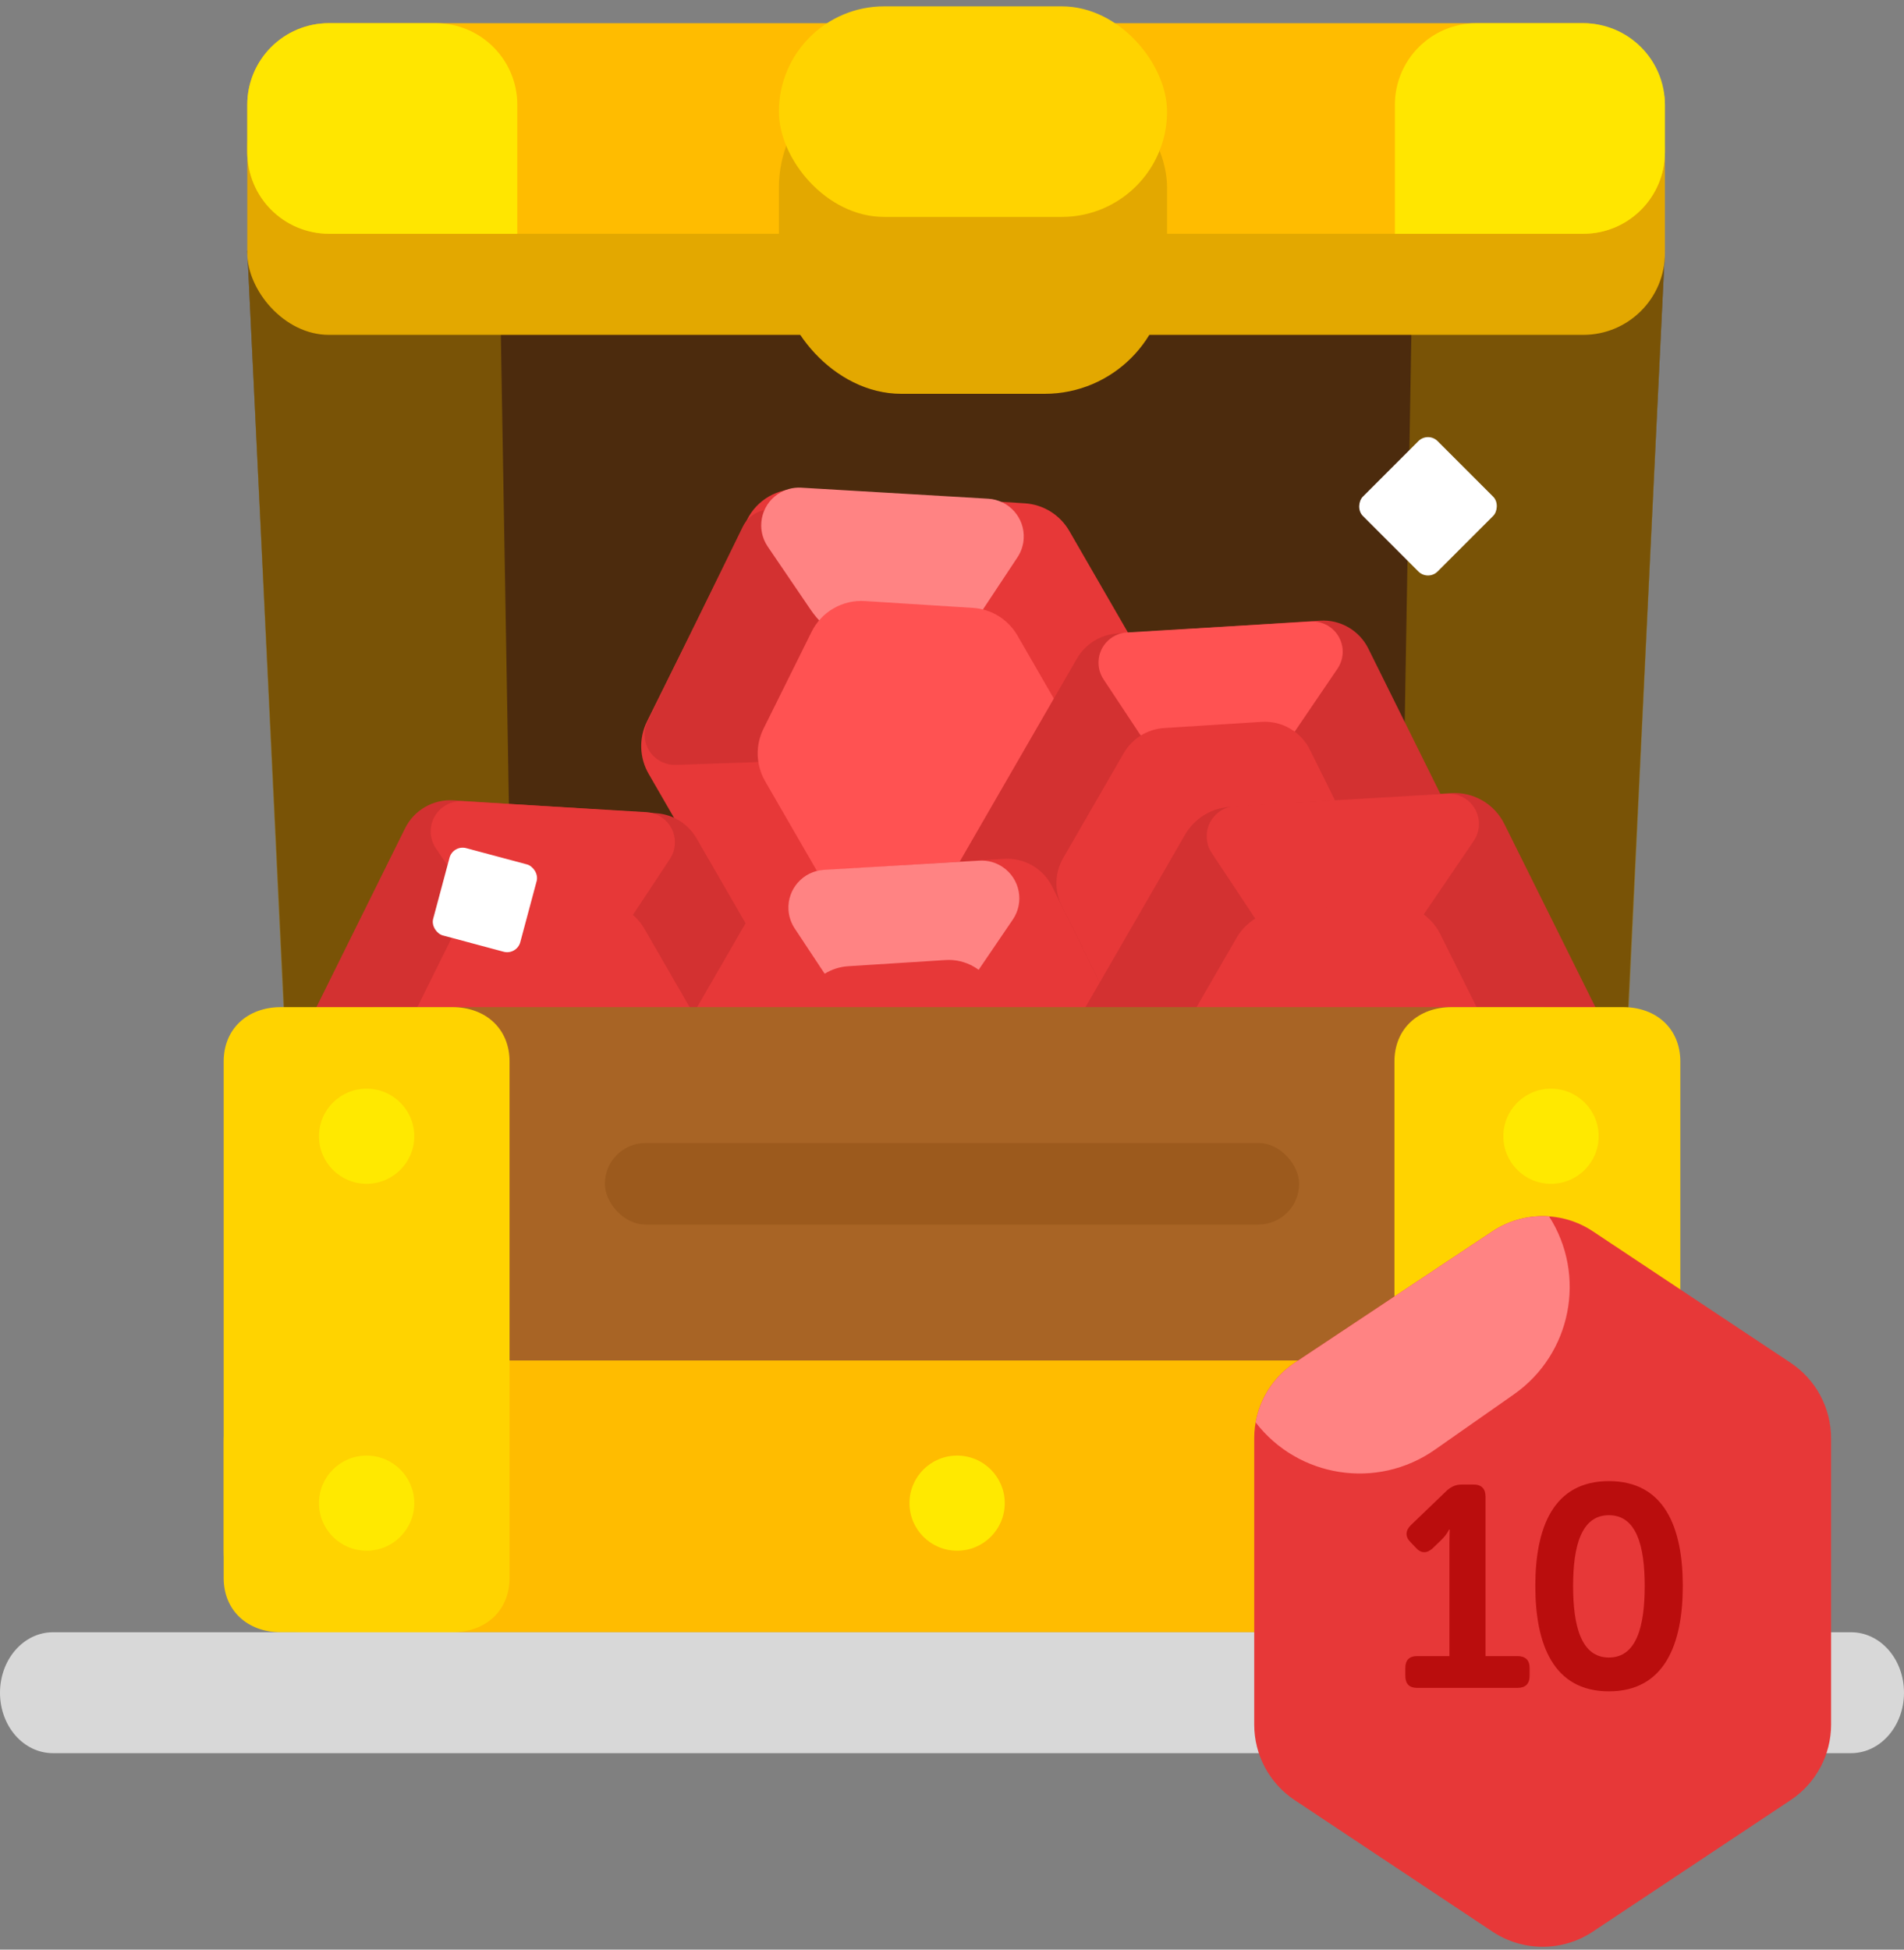 <?xml version="1.0" encoding="UTF-8"?><svg width="126px" height="129px" viewBox="0 0 126 129" version="1.1" xmlns="http://www.w3.org/2000/svg" xmlns:xlink="http://www.w3.org/1999/xlink"><rect x="0" y="0" width="126" height="129" fill="#808080" stroke="none"/><title>open copy</title><desc>Created with Sketch.</desc><defs><rect id="path-1" x="0" y="-3.901" width="25.687" height="13.933" rx="6.967"/><path d="M15.135,0 C17.331,3.44402378e-15 18.919,1.425 18.919,3.597 L18.919,37.765 C18.919,39.939 17.33,41.361 15.135,41.361 L3.784,41.361 C1.588,41.361 0,39.936 0,37.765 L0,3.597 C1.68033755e-14,1.422 1.589,0 3.784,0 L15.135,0 Z" id="path-3"/><path d="M15.135,0 C17.331,3.44402378e-15 18.919,1.425 18.919,3.597 L18.919,37.765 C18.919,39.939 17.33,41.361 15.135,41.361 L3.784,41.361 C1.588,41.361 0,39.936 0,37.765 L0,3.597 C1.68033755e-14,1.422 1.589,0 3.784,0 L15.135,0 Z" id="path-5"/><path d="M0,111 C0,108.791 1.57,107 3.501,107 L122.499,107 C124.432,107 126,108.775 126,111 C126,113.209 124.43,115 122.499,115 L3.501,115 C1.568,115 0,113.225 0,111 L0,111 Z" id="path-7"/></defs><g id="Page-2" stroke="none" fill="none" fill-rule="evenodd"><g id="Modal---Streak-wager-reward-Copy" transform="translate(-117, -219)"><g id="open-copy" transform="translate(117, 220)"><g id="Group-22" transform="translate(13, 0)"><g id="open-chest" transform="translate(0.774, 0.23)"><polygon id="Rectangle-60" fill="#4C2B0D" points="2.591 15.353 96.404 15.353 93.053 84.462 5.941 84.462"/><polygon id="Rectangle-60" fill="#9E7500" opacity="0.552" points="79.721 15.353 96.404 15.353 93.107 84.462 78.535 84.462"/><polyline id="Rectangle-60" fill="#9E7500" opacity="0.552" points="19.274 15.353 2.591 15.353 5.888 84.462 20.46 84.462"/><g id="Group-40" transform="translate(0, 22.479)"><g id="Group-41"><g id="Group-45" transform="translate(46.873, 26.901) scale(-1, 1) rotate(-330) translate(-46.873, -26.901) translate(30.373, 5.901)"><g id="Group-2" transform="translate(-0, 0)"><g id="Group"><g id="gem-copy" transform="translate(-0, 0)"><path d="M18.104,1.351 L30.505,9.595 L30.505,9.595 C31.529,10.275 32.144,11.423 32.144,12.652 L32.144,30.084 L32.144,30.084 C32.144,31.313 31.529,32.461 30.505,33.141 L18.104,41.385 L18.104,41.385 C16.873,42.203 15.271,42.203 14.04,41.385 L1.639,33.141 L1.639,33.141 C0.615,32.461 -3.38833998e-13,31.313 -3.41168076e-13,30.084 L-3.52821704e-13,12.652 L-3.54046663e-13,12.652 C-3.54743085e-13,11.423 0.615,10.275 1.639,9.595 L14.04,1.351 L14.04,1.351 C15.271,0.533 16.873,0.533 18.104,1.351 Z" id="Polygon-1" fill="#E73838"/><path d="M31.202,35.548 L31.478,31.814 L31.478,31.814 C31.607,30.074 30.301,28.56 28.562,28.431 C27.866,28.38 27.174,28.56 26.591,28.944 L18.703,34.14 L18.703,34.14 C17.122,35.182 16.685,37.309 17.727,38.89 C18.059,39.395 18.52,39.803 19.061,40.073 L21.478,41.277 L21.478,41.277 C23.277,42.173 25.421,42.026 27.081,40.893 L28.796,39.723 L28.796,39.723 C30.192,38.77 31.077,37.233 31.202,35.548 Z" id="Path-3" fill="#1C8EF6" transform="translate(23.635, 34.285) scale(-1, -1) translate(-23.635, -34.285)"/><path d="M30.886,9.876 L31.382,3.412 L31.382,3.412 C31.466,2.31 30.642,1.349 29.54,1.265 C29.091,1.23 28.644,1.348 28.27,1.6 L16.37,9.614 L16.37,9.614 C15.454,10.231 15.212,11.474 15.829,12.39 C16.011,12.662 16.258,12.884 16.547,13.038 L21.105,15.467 L21.105,15.467 C22.927,16.438 25.138,16.317 26.844,15.153 L28.481,14.035 L28.481,14.035 C29.872,13.086 30.757,11.555 30.886,9.876 Z" id="Path-3" fill="#D33131" transform="translate(23.418, 8.478) scale(-1, 1) translate(-23.418, -8.478)"/><path d="M17.427,8.642 L17.801,3.574 L17.801,3.574 C17.903,2.197 16.87,0.999 15.493,0.897 C14.942,0.856 14.394,0.999 13.933,1.302 L3.581,8.122 L3.581,8.122 C2.428,8.882 2.109,10.432 2.869,11.585 C3.111,11.954 3.447,12.251 3.842,12.448 L7.702,14.371 L7.702,14.371 C9.502,15.267 11.645,15.121 13.306,13.987 L15.021,12.817 L15.021,12.817 C16.416,11.864 17.302,10.328 17.427,8.642 Z" id="Path-3" fill="#FF8383"/><path d="M18.104,9.902 L24.074,13.87 L24.074,13.87 C25.097,14.551 25.712,15.698 25.712,16.927 L25.712,25.808 L25.712,25.808 C25.712,27.038 25.097,28.185 24.074,28.866 L18.104,32.834 L18.104,32.834 C16.873,33.652 15.271,33.652 14.04,32.834 L8.071,28.866 L8.071,28.866 C7.047,28.185 6.432,27.038 6.432,25.808 L6.432,16.927 L6.432,16.927 C6.432,15.698 7.047,14.551 8.071,13.87 L14.04,9.902 L14.04,9.902 C15.271,9.084 16.873,9.084 18.104,9.902 Z" id="Polygon-1" fill="#FF5252"/></g></g></g></g><g id="Group-45" transform="translate(23.355, 46.232) scale(-1, 1) rotate(-330) translate(-23.355, -46.232) translate(8.355, 26.732)"><g id="Group-2" transform="translate(0, 0)"><g id="Group"><g id="gem-copy" transform="translate(-0, -0)"><path d="M16.371,1.23 L27.556,8.671 L27.556,8.671 C28.486,9.29 29.045,10.333 29.045,11.45 L29.045,27.196 L29.045,27.196 C29.045,28.313 28.486,29.356 27.556,29.975 L16.371,37.416 L16.371,37.416 C15.251,38.161 13.794,38.161 12.674,37.416 L1.489,29.975 L1.489,29.975 C0.559,29.356 2.70970914e-14,28.313 2.69602925e-14,27.196 L2.52195945e-14,11.45 L2.56280248e-14,11.45 C2.49951571e-14,10.333 0.559,9.29 1.489,8.671 L12.674,1.23 L12.674,1.23 C13.794,0.485 15.251,0.485 16.371,1.23 Z" id="Polygon-1" fill="#D33131"/><path d="M28.176,32.127 L28.424,28.762 L28.424,28.762 C28.541,27.19 27.36,25.821 25.788,25.705 C25.159,25.658 24.533,25.821 24.006,26.168 L16.881,30.866 L16.881,30.866 C15.451,31.809 15.056,33.732 15.999,35.162 C16.3,35.618 16.715,35.987 17.204,36.231 L19.37,37.311 L19.37,37.311 C21.007,38.126 22.957,37.993 24.467,36.961 L25.99,35.921 L25.99,35.921 C27.258,35.055 28.063,33.659 28.176,32.127 Z" id="Path-3" fill="#1C8EF6" transform="translate(21.347, 31.001) scale(-1, -1) translate(-21.347, -31.001)"/></g></g></g><path d="M14.892,8.503 L15.269,3.404 L15.269,3.404 C15.35,2.303 14.523,1.344 13.422,1.262 C12.981,1.23 12.542,1.344 12.174,1.587 L2.002,8.294 L2.002,8.294 C1.08,8.902 0.825,10.142 1.433,11.064 C1.627,11.359 1.895,11.596 2.21,11.753 L6.087,13.686 L6.087,13.686 C7.724,14.502 9.674,14.368 11.184,13.337 L12.706,12.297 L12.706,12.297 C13.974,11.431 14.779,10.034 14.892,8.503 Z" id="Path-3" fill="#E73838"/><path d="M16.539,8.53 L21.913,12.105 L21.913,12.105 C22.843,12.724 23.402,13.767 23.402,14.884 L23.402,22.898 L23.402,22.898 C23.402,24.015 22.843,25.058 21.913,25.677 L16.539,29.251 L16.539,29.251 C15.42,29.996 13.962,29.996 12.842,29.251 L7.469,25.677 L7.469,25.677 C6.539,25.058 5.98,24.015 5.98,22.898 L5.98,14.884 L5.98,14.884 C5.98,13.767 6.539,12.724 7.469,12.105 L12.842,8.53 L12.842,8.53 C13.962,7.785 15.42,7.785 16.539,8.53 Z" id="Polygon-1" fill="#E73838"/><rect id="Rectangle-69-Copy" fill="#FFFFFF" transform="translate(14.166, 7.978) rotate(-315) translate(-14.166, -7.978)" x="11.176" y="4.993" width="5.98" height="5.969" rx="0.9"/></g><g id="Group-45" transform="translate(66.456, 34.342) rotate(-330) translate(-66.456, -34.342) translate(51.456, 14.842)"><g id="Group-2" transform="translate(0, -0)"><g id="Group" transform="translate(-0, -0)"><g id="gem-copy" transform="translate(-0, -0)"><path d="M16.371,1.23 L27.556,8.671 L27.556,8.671 C28.486,9.29 29.045,10.333 29.045,11.45 L29.045,27.196 L29.045,27.196 C29.045,28.313 28.486,29.356 27.556,29.975 L16.371,37.416 L16.371,37.416 C15.251,38.161 13.794,38.161 12.674,37.416 L1.489,29.975 L1.489,29.975 C0.559,29.356 2.86465144e-14,28.313 2.85097155e-14,27.196 L2.05517686e-14,11.45 L2.18483773e-14,11.45 C2.07194407e-14,10.333 0.559,9.29 1.489,8.671 L12.674,1.23 L12.674,1.23 C13.794,0.485 15.251,0.485 16.371,1.23 Z" id="Polygon-1" fill="#D33131"/><path d="M28.176,32.127 L28.424,28.762 L28.424,28.762 C28.541,27.19 27.36,25.821 25.788,25.705 C25.159,25.658 24.533,25.821 24.006,26.168 L16.881,30.866 L16.881,30.866 C15.451,31.809 15.056,33.732 15.999,35.162 C16.3,35.618 16.715,35.987 17.204,36.231 L19.37,37.311 L19.37,37.311 C21.007,38.126 22.957,37.993 24.467,36.961 L25.99,35.921 L25.99,35.921 C27.258,35.055 28.063,33.659 28.176,32.127 Z" id="Path-3" fill="#1C8EF6" transform="translate(21.347, 31.001) scale(-1, -1) translate(-21.347, -31.001)"/></g></g></g><path d="M14.892,8.503 L15.269,3.404 L15.269,3.404 C15.35,2.303 14.523,1.344 13.422,1.262 C12.981,1.23 12.542,1.344 12.174,1.587 L2.002,8.294 L2.002,8.294 C1.08,8.902 0.825,10.142 1.433,11.064 C1.627,11.359 1.895,11.596 2.21,11.753 L6.087,13.686 L6.087,13.686 C7.724,14.502 9.674,14.368 11.184,13.337 L12.706,12.297 L12.706,12.297 C13.974,11.431 14.779,10.034 14.892,8.503 Z" id="Path-3" fill="#FF5252"/><path d="M16.371,8.963 L21.745,12.537 L21.745,12.537 C22.675,13.156 23.234,14.199 23.234,15.316 L23.234,23.33 L23.234,23.33 C23.234,24.447 22.675,25.49 21.745,26.109 L16.371,29.684 L16.371,29.684 C15.251,30.429 13.794,30.429 12.674,29.684 L7.301,26.109 L7.301,26.109 C6.371,25.49 5.812,24.447 5.812,23.33 L5.812,15.316 L5.812,15.316 C5.812,14.199 6.371,13.156 7.301,12.537 L12.674,8.963 L12.674,8.963 C13.794,8.218 15.251,8.218 16.371,8.963 Z" id="Polygon-1" fill="#E73838"/></g><g id="Group-45" transform="translate(45.54, 50.102) rotate(-330) translate(-45.54, -50.102) translate(30.54, 30.602)"><g id="Group-2" transform="translate(0, -0)"><g id="Group" transform="translate(-0, -0)"><g id="gem-copy" transform="translate(-0, -0)"><path d="M16.371,1.23 L27.556,8.671 L27.556,8.671 C28.486,9.29 29.045,10.333 29.045,11.45 L29.045,27.196 L29.045,27.196 C29.045,28.313 28.486,29.356 27.556,29.975 L16.371,37.416 L16.371,37.416 C15.251,38.161 13.794,38.161 12.674,37.416 L1.489,29.975 L1.489,29.975 C0.559,29.356 3.63900004e-14,28.313 3.87335458e-14,27.196 L2.98874204e-14,11.45 L2.98517616e-14,11.45 C2.92188938e-14,10.333 0.559,9.29 1.489,8.671 L12.674,1.23 L12.674,1.23 C13.794,0.485 15.251,0.485 16.371,1.23 Z" id="Polygon-1" fill="#E73838"/><path d="M28.176,32.127 L28.424,28.762 L28.424,28.762 C28.541,27.19 27.36,25.821 25.788,25.705 C25.159,25.658 24.533,25.821 24.006,26.168 L16.881,30.866 L16.881,30.866 C15.451,31.809 15.056,33.732 15.999,35.162 C16.3,35.618 16.715,35.987 17.204,36.231 L19.37,37.311 L19.37,37.311 C21.007,38.126 22.957,37.993 24.467,36.961 L25.99,35.921 L25.99,35.921 C27.258,35.055 28.063,33.659 28.176,32.127 Z" id="Path-3" fill="#1C8EF6" transform="translate(21.347, 31.001) scale(-1, -1) translate(-21.347, -31.001)"/></g></g></g><path d="M14.892,8.503 L15.194,4.418 L15.194,4.418 C15.296,3.041 14.262,1.842 12.885,1.741 C12.334,1.7 11.786,1.843 11.325,2.147 L2.726,7.816 L2.726,7.816 C1.574,8.576 1.255,10.127 2.015,11.279 C2.258,11.647 2.593,11.944 2.987,12.141 L6.087,13.686 L6.087,13.686 C7.724,14.502 9.674,14.368 11.184,13.337 L12.706,12.297 L12.706,12.297 C13.974,11.431 14.779,10.034 14.892,8.503 Z" id="Path-3" fill="#FF8383"/><path d="M16.371,8.963 L21.745,12.537 L21.745,12.537 C22.675,13.156 23.234,14.199 23.234,15.316 L23.234,23.33 L23.234,23.33 C23.234,24.447 22.675,25.49 21.745,26.109 L16.371,29.684 L16.371,29.684 C15.251,30.429 13.794,30.429 12.674,29.684 L7.301,26.109 L7.301,26.109 C6.371,25.49 5.812,24.447 5.812,23.33 L5.812,15.316 L5.812,15.316 C5.812,14.199 6.371,13.156 7.301,12.537 L12.674,8.963 L12.674,8.963 C13.794,8.218 15.251,8.218 16.371,8.963 Z" id="Polygon-1" fill="#E73838"/></g><g id="Group-45" transform="translate(74.271, 46.852) rotate(-330) translate(-74.271, -46.852) translate(58.271, 25.852)"><g id="Group-2" transform="translate(-0, 0)"><g id="Group"><g id="gem-copy" transform="translate(-0, -0)"><path d="M17.936,1.347 L30.17,9.467 L30.17,9.467 C31.195,10.147 31.812,11.296 31.812,12.526 L31.812,29.699 L31.812,29.699 C31.812,30.929 31.195,32.077 30.17,32.758 L17.936,40.877 L17.936,40.877 C16.706,41.694 15.106,41.694 13.876,40.877 L1.641,32.758 L1.641,32.758 C0.616,32.077 -3.0326975e-13,30.929 -3.02327767e-13,29.699 L-3.1439829e-13,12.526 L-3.13874086e-13,12.526 C-3.14024743e-13,11.296 0.616,10.147 1.641,9.467 L13.876,1.347 L13.876,1.347 C15.106,0.531 16.706,0.531 17.936,1.347 Z" id="Polygon-1" fill="#D33131"/><path d="M30.855,35.082 L31.126,31.427 L31.126,31.427 C31.254,29.707 29.963,28.209 28.243,28.082 C27.556,28.031 26.872,28.209 26.296,28.587 L18.485,33.725 L18.485,33.725 C16.922,34.753 16.488,36.853 17.516,38.416 C17.845,38.916 18.301,39.32 18.838,39.587 L21.203,40.763 L21.203,40.763 C23.001,41.657 25.141,41.511 26.8,40.381 L28.446,39.259 L28.446,39.259 C29.843,38.306 30.731,36.769 30.855,35.082 Z" id="Path-3" fill="#1C8EF6" transform="translate(23.378, 33.872) scale(-1, -1) translate(-23.378, -33.872)"/><path d="M16.312,9.269 L16.751,3.339 L16.751,3.339 C16.833,2.238 16.006,1.278 14.905,1.197 C14.465,1.164 14.026,1.278 13.658,1.52 L1.926,9.237 L1.926,9.237 C1.003,9.844 0.747,11.084 1.354,12.007 C1.548,12.303 1.817,12.541 2.134,12.699 L6.66,14.95 L6.66,14.95 C8.457,15.844 10.597,15.697 12.256,14.567 L13.903,13.445 L13.903,13.445 C15.3,12.493 16.187,10.955 16.312,9.269 Z" id="Path-3" fill="#E73838"/><path d="M17.936,9.796 L23.805,13.691 L23.805,13.691 C24.83,14.372 25.446,15.52 25.446,16.75 L25.446,25.474 L25.446,25.474 C25.446,26.705 24.83,27.853 23.805,28.533 L17.936,32.429 L17.936,32.429 C16.706,33.245 15.106,33.245 13.876,32.429 L8.006,28.533 L8.006,28.533 C6.981,27.853 6.365,26.705 6.365,25.474 L6.365,16.75 L6.365,16.75 C6.365,15.52 6.981,14.372 8.006,13.691 L13.876,9.796 L13.876,9.796 C15.106,8.98 16.706,8.98 17.936,9.796 Z" id="Polygon-1" fill="#E73838"/></g></g></g></g></g></g><rect id="Rectangle-56" fill="#E3A800" x="2.591" y="3.091" width="93.813" height="17.835" rx="5.4"/><rect id="Rectangle-56" fill="#FFBC00" x="2.591" y="0.305" width="93.813" height="13.933" rx="5.4"/><path d="M7.991,0.305 L15.06,0.305 L15.06,0.305 C18.042,0.305 20.46,2.722 20.46,5.705 L20.46,14.238 L7.991,14.238 L7.991,14.238 C5.009,14.238 2.591,11.82 2.591,8.838 L2.591,5.705 L2.591,5.705 C2.591,2.722 5.009,0.305 7.991,0.305 Z" id="Rectangle-64" fill="#FFE600"/><path d="M83.935,0.305 L91.004,0.305 L91.004,0.305 C93.986,0.305 96.404,2.722 96.404,5.705 L96.404,8.838 L96.404,8.838 C96.404,11.82 93.986,14.238 91.004,14.238 L78.535,14.238 L78.535,5.705 L78.535,5.705 C78.535,2.722 80.952,0.305 83.935,0.305 Z" id="Rectangle-64-Copy" fill="#FFE600"/><g id="Rectangle-68" transform="translate(37.771, 3.091)"><rect id="Mask" fill="#E3A800" x="0" y="0" width="25.687" height="21.736" rx="8.1"/><mask id="mask-2" fill="white"><use xlink:href="#path-1"/></mask><use id="Mask" fill="#FFD300" xlink:href="#path-1"/></g></g></g><g id="chest" transform="translate(14.802, 65.639)"><polygon id="Rectangle-59" fill="#A86425" points="9.91 0 87.387 0 87.387 31.471 9.91 31.471"/><path d="M5.4,23.378 L90.996,23.378 L90.996,23.378 C93.979,23.378 96.396,25.796 96.396,28.778 L96.396,35.961 L96.396,35.961 C96.396,38.944 93.979,41.361 90.996,41.361 L5.4,41.361 L5.4,41.361 C2.418,41.361 1.25340946e-15,38.944 8.8817842e-16,35.961 L0,28.778 L8.8817842e-16,28.778 C5.2294738e-16,25.796 2.418,23.378 5.4,23.378 Z" id="Rectangle-56-Copy" fill="#FFBC00"/><g id="Rectangle-68" transform="translate(77.477, 0)"><mask id="mask-4" fill="white"><use xlink:href="#path-3"/></mask><use id="Mask" fill="#FFD300" xlink:href="#path-3"/></g><g id="Rectangle-68"><mask id="mask-6" fill="white"><use xlink:href="#path-5"/></mask><use id="Mask" fill="#FFD300" xlink:href="#path-5"/></g><ellipse id="Oval-26" fill="#FFE900" cx="9.459" cy="32.819" rx="3.153" ry="3.147"/><ellipse id="Oval-26" fill="#FFE900" cx="48.536" cy="32.819" rx="3.153" ry="3.147"/><ellipse id="Oval-26" fill="#FFE900" cx="87.838" cy="32.819" rx="3.153" ry="3.147"/><ellipse id="Oval-26" fill="#FFE900" cx="9.459" cy="8.542" rx="3.153" ry="3.147"/><ellipse id="Oval-26" fill="#FFE900" cx="87.838" cy="8.542" rx="3.153" ry="3.147"/></g><rect id="Rectangle-5" fill="#9C5A1D" x="40.027" y="74.63" width="45.946" height="5.395" rx="2.697"/><mask id="mask-8" fill="white"><use xlink:href="#path-7"/></mask><use id="Clip-128-Copy" fill="#D8D8D8" xlink:href="#path-7"/><rect id="Rectangle-69-Copy-2" fill="#FFFFFF" transform="translate(94.5, 32.5) rotate(-315) translate(-94.5, -32.5)" x="91" y="29" width="7" height="7" rx="0.9"/><g id="Oval" transform="translate(83, 79)"/><path d="M105.409,80.471 L118.496,89.171 L118.496,89.171 C120.169,90.283 121.175,92.158 121.175,94.167 L121.175,113.112 L121.175,113.112 C121.175,115.121 120.169,116.996 118.496,118.108 L105.409,126.808 L105.409,126.808 C103.397,128.146 100.778,128.146 98.766,126.808 L85.678,118.108 L85.678,118.108 C84.005,116.996 83,115.121 83,113.112 L83,94.167 L83,94.167 C83,92.158 84.005,90.283 85.678,89.171 L98.766,80.471 L98.766,80.471 C100.778,79.133 103.397,79.133 105.409,80.471 Z" id="Mask" fill="#E73838"/><path d="M102.512,79.483 C105.006,83.381 104.001,88.589 100.174,91.268 L94.951,94.925 C91.132,97.6 85.908,96.771 83.093,93.113 C83.378,91.516 84.303,90.085 85.678,89.171 L98.766,80.471 C99.895,79.72 101.215,79.391 102.512,79.483 L102.512,79.483 Z" id="Combined-Shape" fill="#FF8383"/><path d="M93,109.886 C93,110.416 93.265,110.681 93.777,110.681 L100.428,110.681 C100.94,110.681 101.224,110.416 101.224,109.886 L101.224,109.355 C101.224,108.843 100.94,108.578 100.428,108.578 L98.306,108.578 L98.306,98.023 C98.306,97.512 98.041,97.227 97.529,97.227 L96.733,97.227 C96.335,97.227 96.051,97.36 95.748,97.625 L93.36,99.918 C93,100.278 92.981,100.676 93.341,101.036 L93.701,101.415 C94.042,101.794 94.421,101.794 94.8,101.453 L95.388,100.885 C95.729,100.562 95.899,100.202 95.899,100.202 L95.937,100.202 C95.937,100.202 95.918,100.657 95.918,101.112 L95.918,108.578 L93.777,108.578 C93.265,108.578 93,108.843 93,109.355 L93,109.886 Z M106.472,110.909 C110.148,110.909 111.361,107.801 111.361,103.935 C111.361,100.07 110.148,97 106.472,97 C102.796,97 101.602,100.07 101.602,103.935 C101.602,107.801 102.796,110.909 106.472,110.909 Z M106.472,108.673 C104.634,108.673 104.103,106.588 104.103,103.935 C104.103,101.32 104.634,99.255 106.472,99.255 C108.31,99.255 108.841,101.32 108.841,103.935 C108.841,106.588 108.31,108.673 106.472,108.673 Z" id="10" fill="#BA0D0D"/></g></g></g></svg>